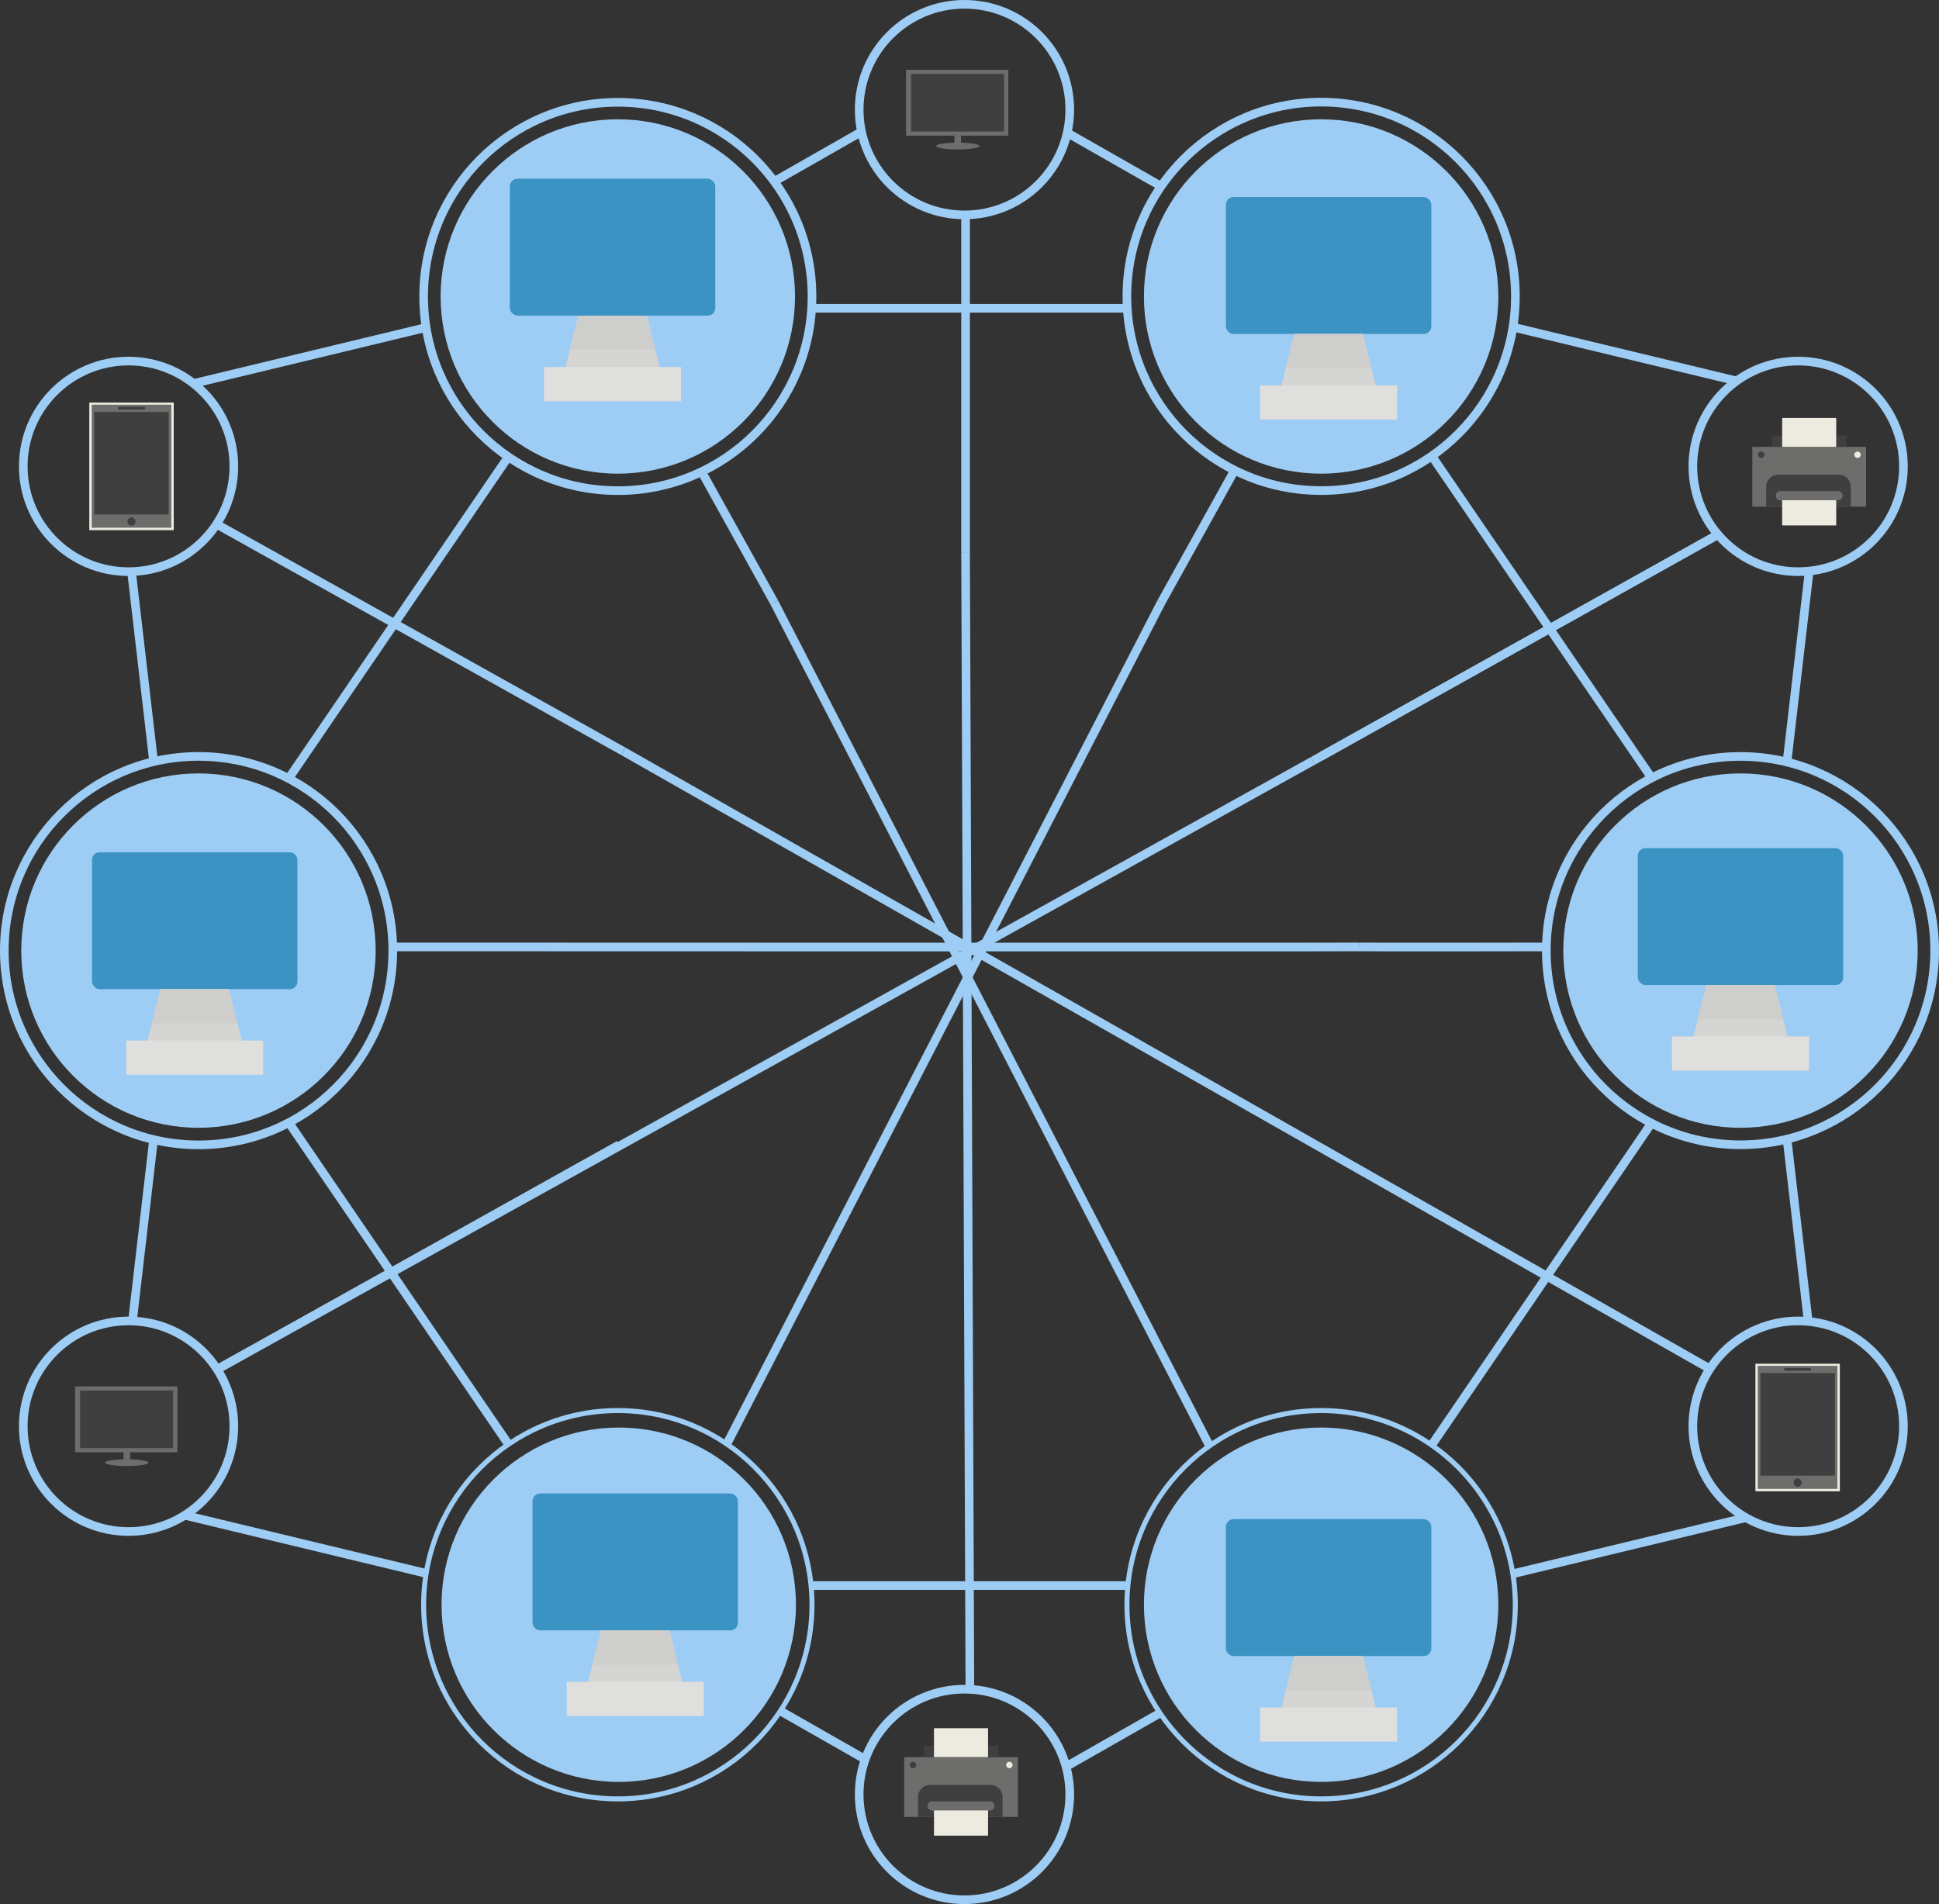 <svg xmlns="http://www.w3.org/2000/svg" width="336.5" height="330.456" viewBox="0 0 336.5 330.456">
  <rect x="0" y="0" width="336.5" height="330.456" fill="#333333" stroke="none"/>
  <g id="Grupo_895801" data-name="Grupo 895801" transform="translate(-269.25 -6154.737)">
    <g id="Grupo_894594" data-name="Grupo 894594" transform="translate(52.572 6028.792)">
      <circle id="Elipse_7296" data-name="Elipse 7296" cx="30.751" cy="30.751" r="30.751" transform="translate(220.366 260.172)" fill="#9dcdf4"/>
      <circle id="Elipse_7297" data-name="Elipse 7297" cx="33.708" cy="33.708" r="33.708" transform="translate(217.428 257.221)" fill="none" stroke="#9dcdf4" stroke-miterlimit="10.003" stroke-width="1.5"/>
      <circle id="Elipse_7298" data-name="Elipse 7298" cx="33.698" cy="33.698" r="33.698" transform="translate(290.198 143.701)" fill="none" stroke="#9dcdf4" stroke-miterlimit="10" stroke-width="1.5"/>
      <circle id="Elipse_7299" data-name="Elipse 7299" cx="33.709" cy="33.709" r="33.709" transform="translate(412.244 143.669)" fill="none" stroke="#9dcdf4" stroke-miterlimit="10.003" stroke-width="1.5"/>
      <circle id="Elipse_7300" data-name="Elipse 7300" cx="18.273" cy="18.273" r="18.273" transform="translate(510.462 188.611)" fill="none" stroke="#9dcdf4" stroke-miterlimit="10" stroke-width="1.5"/>
      <circle id="Elipse_7301" data-name="Elipse 7301" cx="18.273" cy="18.273" r="18.273" transform="translate(510.461 355.196)" fill="none" stroke="#9dcdf4" stroke-miterlimit="10" stroke-width="1.5"/>
      <circle id="Elipse_7302" data-name="Elipse 7302" cx="18.273" cy="18.273" r="18.273" transform="translate(365.783 419.105)" fill="none" stroke="#9dcdf4" stroke-miterlimit="10" stroke-width="1.5"/>
      <circle id="Elipse_7303" data-name="Elipse 7303" cx="18.273" cy="18.273" r="18.273" transform="translate(365.783 126.695)" fill="none" stroke="#9dcdf4" stroke-miterlimit="10" stroke-width="1.5"/>
      <circle id="Elipse_7304" data-name="Elipse 7304" cx="18.273" cy="18.273" r="18.273" transform="translate(220.715 188.611)" fill="none" stroke="#9dcdf4" stroke-miterlimit="10" stroke-width="1.5"/>
      <circle id="Elipse_7305" data-name="Elipse 7305" cx="18.273" cy="18.273" r="18.273" transform="translate(220.715 355.196)" fill="none" stroke="#9dcdf4" stroke-miterlimit="10" stroke-width="1.5"/>
      <circle id="Elipse_7306" data-name="Elipse 7306" cx="33.698" cy="33.698" r="33.698" transform="translate(290.198 370.75)" fill="none" stroke="#9dcdf4" stroke-miterlimit="10" stroke-width="0.871"/>
      <circle id="Elipse_7307" data-name="Elipse 7307" cx="33.698" cy="33.698" r="33.698" transform="translate(412.252 370.75)" fill="none" stroke="#9dcdf4" stroke-miterlimit="10" stroke-width="0.871"/>
      <circle id="Elipse_7308" data-name="Elipse 7308" cx="33.698" cy="33.698" r="33.698" transform="translate(485.031 257.225)" fill="none" stroke="#9dcdf4" stroke-miterlimit="10" stroke-width="1.5"/>
      <circle id="Elipse_7309" data-name="Elipse 7309" cx="30.751" cy="30.751" r="30.751" transform="translate(293.306 373.697)" fill="#9dcdf4"/>
      <circle id="Elipse_7310" data-name="Elipse 7310" cx="30.751" cy="30.751" r="30.751" transform="translate(293.145 146.647)" fill="#9dcdf4"/>
      <circle id="Elipse_7311" data-name="Elipse 7311" cx="30.751" cy="30.751" r="30.751" transform="translate(487.978 260.172)" fill="#9dcdf4"/>
      <circle id="Elipse_7312" data-name="Elipse 7312" cx="30.751" cy="30.751" r="30.751" transform="translate(415.199 373.696)" fill="#9dcdf4"/>
      <circle id="Elipse_7313" data-name="Elipse 7313" cx="30.751" cy="30.751" r="30.751" transform="translate(415.199 146.647)" fill="#9dcdf4"/>
      <g id="Grupo_894555" data-name="Grupo 894555" transform="translate(229.711 366.559)">
        <rect id="Rectángulo_299168" data-name="Rectángulo 299168" width="17.755" height="11.429" fill="#6d6d6c"/>
        <rect id="Rectángulo_299169" data-name="Rectángulo 299169" width="16.147" height="10.004" transform="translate(0.872 0.713)" fill="#3f3f3f"/>
        <path id="Trazado_659204" data-name="Trazado 659204" d="M232.78,240.082c0,.325-1.688.589-3.77.589s-3.77-.264-3.77-.589,1.688-.586,3.77-.586S232.78,239.758,232.78,240.082Z" transform="translate(-220.034 -226.851)" fill="#6d6d6c"/>
        <path id="Trazado_659205" data-name="Trazado 659205" d="M227.241,241h0a.572.572,0,0,1-.569-.569V239.32a.57.57,0,0,1,.569-.566h0a.568.568,0,0,1,.566.566v1.115A.572.572,0,0,1,227.241,241Z" transform="translate(-218.262 -227.77)" fill="#6d6d6c"/>
      </g>
      <g id="Grupo_894606" data-name="Grupo 894606" transform="translate(232.176 195.812)">
        <rect id="Rectángulo_299170" data-name="Rectángulo 299170" width="14.652" height="22.143" fill="#edebdf"/>
        <rect id="Rectángulo_299171" data-name="Rectángulo 299171" width="13.813" height="21.352" transform="translate(0.419 0.37)" fill="#6d6d6c"/>
        <rect id="Rectángulo_299172" data-name="Rectángulo 299172" width="12.927" height="17.807" transform="translate(0.862 1.62)" fill="#3f3f3f"/>
        <path id="Trazado_659206" data-name="Trazado 659206" d="M230.737,158.376h-4.271a.239.239,0,0,1-.237-.237h0a.239.239,0,0,1,.237-.237h4.271a.239.239,0,0,1,.237.237h0A.239.239,0,0,1,230.737,158.376Z" transform="translate(-221.276 -157.162)" fill="#3f3f3f"/>
        <path id="Trazado_659207" data-name="Trazado 659207" d="M226.971,167.187a.712.712,0,1,1,.712.71h0A.712.712,0,0,1,226.971,167.187Z" transform="translate(-220.357 -146.546)" fill="#3f3f3f"/>
      </g>
      <g id="Grupo_894558" data-name="Grupo 894558" transform="translate(520.782 198.484)">
        <rect id="Rectángulo_299180" data-name="Rectángulo 299180" width="19.739" height="10.378" transform="translate(0 5.013)" fill="#6d6d6c"/>
        <rect id="Rectángulo_299181" data-name="Rectángulo 299181" width="12.956" height="1.974" transform="translate(3.391 3.039)" fill="#3f3f3f"/>
        <rect id="Rectángulo_299182" data-name="Rectángulo 299182" width="9.384" height="5.013" transform="translate(5.177)" fill="#edebdf"/>
        <path id="Rectángulo_299183" data-name="Rectángulo 299183" d="M356.119,163.16H366.6a2.1,2.1,0,0,1,2.1,2.1h0v3.45h-14.68v-3.45a2.1,2.1,0,0,1,2.1-2.1Z" transform="translate(-351.612 -153.321)" fill="#3f3f3f"/>
        <rect id="Rectángulo_299184" data-name="Rectángulo 299184" width="9.384" height="5.013" transform="translate(5.177 13.632)" fill="#edebdf"/>
        <path id="Trazado_659219" data-name="Trazado 659219" d="M365.566,166.02H355.553a.794.794,0,0,1-.792-.792h0a.793.793,0,0,1,.792-.79h10.013a.793.793,0,0,1,.792.79h0A.794.794,0,0,1,365.566,166.02Z" transform="translate(-350.69 -151.739)" fill="#6d6d6c"/>
        <path id="Trazado_659220" data-name="Trazado 659220" d="M354.493,161.924a.555.555,0,1,1-.555-.555.555.555,0,0,1,.555.555Z" transform="translate(-352.397 -155.539)" fill="#3f3f3f"/>
        <path id="Trazado_659221" data-name="Trazado 659221" d="M361.961,161.924a.555.555,0,1,1-.555-.555.555.555,0,0,1,.555.555Z" transform="translate(-343.148 -155.539)" fill="#edebdf"/>
      </g>
      <g id="Grupo_894593" data-name="Grupo 894593" transform="translate(239.502 148.8)">
        <g id="Grupo_894577" data-name="Grupo 894577" transform="translate(45.315 59.007)">
          <path id="Trazado_659254" data-name="Trazado 659254" d="M415.339,199.773c-2.212.058-167.807,0-167.807,0" transform="translate(-247.532 -117.296)" fill="none" stroke="#9dcdf4" stroke-miterlimit="10" stroke-width="1.5"/>
          <line id="Línea_953" data-name="Línea 953" x2="12.605" y2="22.692" transform="translate(53.621)" fill="none" stroke="#9dcdf4" stroke-miterlimit="10" stroke-width="1.5"/>
          <line id="Línea_954" data-name="Línea 954" x1="75.383" y2="146.059" transform="translate(57.997 22.692)" fill="none" stroke="#9dcdf4" stroke-miterlimit="10" stroke-width="1.5"/>
        </g>
        <g id="Grupo_894578" data-name="Grupo 894578" transform="translate(111.54 59.007)">
          <path id="Trazado_659255" data-name="Trazado 659255" d="M322.495,199.773c2.212.058,32.4,0,32.4,0" transform="translate(-220.913 -117.296)" fill="none" stroke="#9dcdf4" stroke-miterlimit="10" stroke-width="1.5"/>
          <line id="Línea_955" data-name="Línea 955" x1="12.605" y2="22.692" transform="translate(67.153)" fill="none" stroke="#9dcdf4" stroke-miterlimit="10" stroke-width="1.5"/>
          <line id="Línea_956" data-name="Línea 956" x2="75.537" y2="146.372" transform="translate(0 22.692)" fill="none" stroke="#9dcdf4" stroke-miterlimit="10" stroke-width="1.5"/>
        </g>
        <g id="Grupo_894581" data-name="Grupo 894581" transform="translate(0.167 109.193)">
          <g id="Grupo_894579" data-name="Grupo 894579" transform="translate(14.693)">
            <line id="Línea_957" data-name="Línea 957" y1="38.979" x2="69.768" transform="translate(0 66.63)" fill="none" stroke="#9dcdf4" stroke-miterlimit="10" stroke-width="1.5"/>
            <line id="Línea_958" data-name="Línea 958" y1="105.609" x2="190.171" fill="none" stroke="#9dcdf4" stroke-miterlimit="10" stroke-width="1.5"/>
          </g>
          <g id="Grupo_894580" data-name="Grupo 894580" transform="translate(0 62.767)">
            <line id="Línea_959" data-name="Línea 959" x1="3.662" y2="31.483" transform="translate(0 2.953)" fill="none" stroke="#9dcdf4" stroke-miterlimit="10" stroke-width="1.5"/>
            <line id="Línea_960" data-name="Línea 960" x2="41.895" y2="10.089" transform="translate(9.071 68.16)" fill="none" stroke="#9dcdf4" stroke-miterlimit="10" stroke-width="1.5"/>
            <line id="Línea_961" data-name="Línea 961" x2="38.123" y2="55.842" transform="translate(27.122)" fill="none" stroke="#9dcdf4" stroke-miterlimit="10" stroke-width="1.5"/>
          </g>
        </g>
        <g id="Grupo_894584" data-name="Grupo 894584" transform="translate(85.367 107.548)">
          <g id="Grupo_894582" data-name="Grupo 894582">
            <line id="Línea_962" data-name="Línea 962" x1="188.708" y1="107.254" fill="none" stroke="#9dcdf4" stroke-miterlimit="10" stroke-width="1.5"/>
            <path id="Trazado_659256" data-name="Trazado 659256" d="M349.723,232.527" transform="translate(-161.017 -125.271)" fill="none" stroke="#9dcdf4" stroke-miterlimit="10" stroke-width="1.5"/>
          </g>
          <g id="Grupo_894583" data-name="Grupo 894583" transform="translate(140.36 64.412)">
            <line id="Línea_963" data-name="Línea 963" x2="3.662" y2="31.483" transform="translate(61.582 2.953)" fill="none" stroke="#9dcdf4" stroke-miterlimit="10" stroke-width="1.5"/>
            <line id="Línea_964" data-name="Línea 964" x1="40.165" y2="9.672" transform="translate(14.277 68.577)" fill="none" stroke="#9dcdf4" stroke-miterlimit="10" stroke-width="1.5"/>
            <line id="Línea_965" data-name="Línea 965" x1="38.123" y2="55.842" fill="none" stroke="#9dcdf4" stroke-miterlimit="10" stroke-width="1.5"/>
          </g>
        </g>
        <g id="Grupo_894587" data-name="Grupo 894587" transform="translate(205.032 33.98)">
          <g id="Grupo_894585" data-name="Grupo 894585" transform="translate(0 35.945)">
            <line id="Línea_966" data-name="Línea 966" x1="68.806" y2="38.442" transform="translate(1.478)" fill="none" stroke="#9dcdf4" stroke-miterlimit="10" stroke-width="1.5"/>
            <line id="Línea_967" data-name="Línea 967" x1="70.284" y2="39.268" fill="none" stroke="#9dcdf4" stroke-miterlimit="10" stroke-width="1.5"/>
          </g>
          <g id="Grupo_894586" data-name="Grupo 894586" transform="translate(20.695)">
            <line id="Línea_968" data-name="Línea 968" y1="33.019" x2="3.841" transform="translate(61.582 42.277)" fill="none" stroke="#9dcdf4" stroke-miterlimit="10" stroke-width="1.5"/>
            <line id="Línea_969" data-name="Línea 969" x1="38.543" y1="9.282" transform="translate(14.277)" fill="none" stroke="#9dcdf4" stroke-miterlimit="10" stroke-width="1.5"/>
            <line id="Línea_970" data-name="Línea 970" x1="38.123" y1="55.842" transform="translate(0 22.408)" fill="none" stroke="#9dcdf4" stroke-miterlimit="10" stroke-width="1.5"/>
          </g>
        </g>
        <g id="Grupo_894590" data-name="Grupo 894590" transform="translate(0 33.98)">
          <g id="Grupo_894588" data-name="Grupo 894588" transform="translate(15.018 34.282)">
            <line id="Línea_971" data-name="Línea 971" x2="70.348" y2="39.286" transform="translate(0.001)" fill="none" stroke="#9dcdf4" stroke-miterlimit="10" stroke-width="1.5"/>
            <path id="Trazado_659257" data-name="Trazado 659257" d="M234,167.064" transform="translate(-233.998 -167.063)" fill="none" stroke="#9dcdf4" stroke-miterlimit="10" stroke-width="1.5"/>
          </g>
          <g id="Grupo_894589" data-name="Grupo 894589">
            <line id="Línea_972" data-name="Línea 972" x1="3.83" y1="32.927" transform="translate(0 42.368)" fill="none" stroke="#9dcdf4" stroke-miterlimit="10" stroke-width="1.5"/>
            <line id="Línea_973" data-name="Línea 973" y1="9.672" x2="40.165" transform="translate(10.97)" fill="none" stroke="#9dcdf4" stroke-miterlimit="10" stroke-width="1.5"/>
            <line id="Línea_974" data-name="Línea 974" y1="55.842" x2="38.123" transform="translate(27.289 22.408)" fill="none" stroke="#9dcdf4" stroke-miterlimit="10" stroke-width="1.5"/>
          </g>
        </g>
        <g id="Grupo_894591" data-name="Grupo 894591" transform="translate(111.54)">
          <line id="Línea_975" data-name="Línea 975" y1="58.664" transform="translate(33.203 14.441)" fill="none" stroke="#9dcdf4" stroke-miterlimit="10" stroke-width="1.5"/>
          <line id="Línea_976" data-name="Línea 976" y1="8.634" x2="15.143" fill="none" stroke="#9dcdf4" stroke-miterlimit="10" stroke-width="1.5"/>
          <line id="Línea_977" data-name="Línea 977" x1="16.228" y1="9.253" transform="translate(50.925 0.231)" fill="none" stroke="#9dcdf4" stroke-miterlimit="10" stroke-width="1.5"/>
          <line id="Línea_978" data-name="Línea 978" x2="54.723" transform="translate(6.487 30.649)" fill="none" stroke="#9dcdf4" stroke-miterlimit="10" stroke-width="1.5"/>
        </g>
        <g id="Grupo_894592" data-name="Grupo 894592" transform="translate(112.603 73.104)">
          <line id="Línea_979" data-name="Línea 979" x2="0.747" y2="197.201" transform="translate(32.141)" fill="none" stroke="#9dcdf4" stroke-miterlimit="10" stroke-width="1.5"/>
          <line id="Línea_980" data-name="Línea 980" x1="16.514" y2="9.416" transform="translate(49.577 201.228)" fill="none" stroke="#9dcdf4" stroke-miterlimit="10" stroke-width="1.5"/>
          <line id="Línea_981" data-name="Línea 981" x2="14.72" y2="8.393" transform="translate(0 200.984)" fill="none" stroke="#9dcdf4" stroke-miterlimit="10" stroke-width="1.5"/>
          <line id="Línea_982" data-name="Línea 982" x1="54.821" transform="translate(5.49 179.213)" fill="none" stroke="#9dcdf4" stroke-miterlimit="10" stroke-width="1.5"/>
        </g>
      </g>
      <g id="Grupo_894607" data-name="Grupo 894607" transform="translate(305.158 156.957)">
        <rect id="Rectángulo_299207" data-name="Rectángulo 299207" width="35.65" height="23.766" rx="1.327" fill="#3b93c4"/>
        <path id="Trazado_659356" data-name="Trazado 659356" d="M278.425,162.713H260.6l2.973-11.882h11.882Z" transform="translate(-251.688 -127.063)" fill="#d5d5d3"/>
        <path id="Trazado_659357" data-name="Trazado 659357" d="M259.273,154.812H283.04v5.941H259.273Z" transform="translate(-253.332 -122.133)" fill="#dfdfdd"/>
        <path id="Trazado_659358" data-name="Trazado 659358" d="M276.119,156.772H261.264l1.486-5.941h11.882Z" transform="translate(-250.866 -127.063)" fill="#cececc"/>
      </g>
      <g id="Grupo_894608" data-name="Grupo 894608" transform="translate(429.424 160.139)">
        <rect id="Rectángulo_299208" data-name="Rectángulo 299208" width="35.65" height="23.766" rx="1.327" fill="#3b93c4"/>
        <path id="Trazado_659359" data-name="Trazado 659359" d="M333.936,164.134H316.113l2.971-11.882h11.882Z" transform="translate(-307.2 -128.485)" fill="#d5d5d3"/>
        <path id="Trazado_659360" data-name="Trazado 659360" d="M314.785,156.233h23.767v5.943H314.785Z" transform="translate(-308.844 -123.555)" fill="#dfdfdd"/>
        <path id="Trazado_659361" data-name="Trazado 659361" d="M331.631,158.193H316.776l1.486-5.941h11.882Z" transform="translate(-306.378 -128.485)" fill="#cececc"/>
      </g>
      <g id="Grupo_894609" data-name="Grupo 894609" transform="translate(500.905 273.136)">
        <rect id="Rectángulo_299209" data-name="Rectángulo 299209" width="35.65" height="23.766" rx="1.327" fill="#3b93c4"/>
        <path id="Trazado_659362" data-name="Trazado 659362" d="M365.869,214.614H348.044l2.973-11.884H362.9Z" transform="translate(-339.132 -178.964)" fill="#d5d5d3"/>
        <path id="Trazado_659363" data-name="Trazado 659363" d="M346.717,206.711h23.767v5.943H346.717Z" transform="translate(-340.776 -174.033)" fill="#dfdfdd"/>
        <path id="Trazado_659364" data-name="Trazado 659364" d="M363.563,208.671H348.708l1.486-5.941h11.882Z" transform="translate(-338.31 -178.964)" fill="#cececc"/>
      </g>
      <g id="Grupo_894610" data-name="Grupo 894610" transform="translate(232.647 273.857)">
        <rect id="Rectángulo_299210" data-name="Rectángulo 299210" width="35.65" height="23.766" rx="1.327" fill="#3b93c4"/>
        <path id="Trazado_659365" data-name="Trazado 659365" d="M246.033,214.936H228.208l2.971-11.884h11.884Z" transform="translate(-219.295 -179.286)" fill="#d5d5d3"/>
        <path id="Trazado_659366" data-name="Trazado 659366" d="M226.881,207.033h23.767v5.943H226.881Z" transform="translate(-220.939 -174.355)" fill="#dfdfdd"/>
        <path id="Trazado_659367" data-name="Trazado 659367" d="M243.725,208.993H228.872l1.484-5.941h11.884Z" transform="translate(-218.473 -179.286)" fill="#cececc"/>
      </g>
      <g id="Grupo_894611" data-name="Grupo 894611" transform="translate(309.09 385.138)">
        <rect id="Rectángulo_299211" data-name="Rectángulo 299211" width="35.65" height="23.766" rx="1.327" fill="#3b93c4"/>
        <path id="Trazado_659368" data-name="Trazado 659368" d="M280.182,264.646H262.357l2.971-11.882h11.884Z" transform="translate(-253.444 -228.997)" fill="#d5d5d3"/>
        <path id="Trazado_659369" data-name="Trazado 659369" d="M261.03,256.745H284.8v5.941H261.03Z" transform="translate(-255.088 -224.067)" fill="#dfdfdd"/>
        <path id="Trazado_659370" data-name="Trazado 659370" d="M277.875,258.705H263.02l1.486-5.941h11.884Z" transform="translate(-252.623 -228.997)" fill="#cececc"/>
      </g>
      <g id="Grupo_894612" data-name="Grupo 894612" transform="translate(521.316 362.62)">
        <rect id="Rectángulo_299170-2" data-name="Rectángulo 299170" width="14.652" height="22.143" transform="translate(0)" fill="#edebdf"/>
        <rect id="Rectángulo_299171-2" data-name="Rectángulo 299171" width="13.813" height="21.352" transform="translate(0.419 0.37)" fill="#6d6d6c"/>
        <rect id="Rectángulo_299172-2" data-name="Rectángulo 299172" width="12.927" height="17.807" transform="translate(0.862 1.62)" fill="#3f3f3f"/>
        <path id="Trazado_659206-2" data-name="Trazado 659206" d="M359.9,232.892h-4.271a.236.236,0,0,1-.237-.237h0a.239.239,0,0,1,.237-.237H359.9a.242.242,0,0,1,.237.237h0A.239.239,0,0,1,359.9,232.892Z" transform="translate(-350.44 -231.679)" fill="#3f3f3f"/>
        <path id="Trazado_659207-2" data-name="Trazado 659207" d="M356.136,241.7a.712.712,0,1,1,.712.712h0A.711.711,0,0,1,356.136,241.7Z" transform="translate(-349.521 -221.061)" fill="#3f3f3f"/>
      </g>
      <g id="Grupo_894555-2" data-name="Grupo 894555" transform="translate(373.911 138.058)">
        <rect id="Rectángulo_299168-2" data-name="Rectángulo 299168" width="17.755" height="11.429" fill="#6d6d6c"/>
        <rect id="Rectángulo_299169-2" data-name="Rectángulo 299169" width="16.147" height="10.004" transform="translate(0.872 0.713)" fill="#3f3f3f"/>
        <path id="Trazado_659204-2" data-name="Trazado 659204" d="M297.2,138.006c0,.325-1.688.589-3.77.589s-3.767-.264-3.767-.589,1.686-.587,3.767-.587S297.2,137.682,297.2,138.006Z" transform="translate(-284.451 -124.774)" fill="#6d6d6c"/>
        <path id="Trazado_659205-2" data-name="Trazado 659205" d="M291.658,138.925h0a.569.569,0,0,1-.569-.566v-1.115a.569.569,0,0,1,.569-.566h0a.566.566,0,0,1,.566.566v1.115A.566.566,0,0,1,291.658,138.925Z" transform="translate(-282.68 -125.693)" fill="#6d6d6c"/>
      </g>
      <g id="Grupo_894558-2" data-name="Grupo 894558" transform="translate(373.587 425.881)">
        <rect id="Rectángulo_299180-2" data-name="Rectángulo 299180" width="19.739" height="10.378" transform="translate(0 5.013)" fill="#6d6d6c"/>
        <rect id="Rectángulo_299181-2" data-name="Rectángulo 299181" width="12.956" height="1.974" transform="translate(3.391 3.039)" fill="#3f3f3f"/>
        <rect id="Rectángulo_299182-2" data-name="Rectángulo 299182" width="9.384" height="5.013" transform="translate(5.178)" fill="#edebdf"/>
        <path id="Rectángulo_299183-2" data-name="Rectángulo 299183" d="M290.364,264.743h10.479a2.1,2.1,0,0,1,2.1,2.1h0v3.45h-14.68v-3.45a2.1,2.1,0,0,1,2.1-2.1Z" transform="translate(-285.857 -254.903)" fill="#3f3f3f"/>
        <rect id="Rectángulo_299184-2" data-name="Rectángulo 299184" width="9.384" height="5.013" transform="translate(5.178 13.632)" fill="#edebdf"/>
        <path id="Trazado_659219-2" data-name="Trazado 659219" d="M299.811,267.6H289.8a.8.8,0,0,1-.792-.792h0a.793.793,0,0,1,.792-.79h10.013a.79.79,0,0,1,.79.79h0A.792.792,0,0,1,299.811,267.6Z" transform="translate(-284.935 -253.322)" fill="#6d6d6c"/>
        <path id="Trazado_659220-2" data-name="Trazado 659220" d="M288.738,263.507a.555.555,0,1,1-.555-.555.555.555,0,0,1,.555.555Z" transform="translate(-286.642 -257.122)" fill="#3f3f3f"/>
        <path id="Trazado_659221-2" data-name="Trazado 659221" d="M296.208,263.507a.556.556,0,1,1-.555-.555.555.555,0,0,1,.555.555Z" transform="translate(-277.394 -257.122)" fill="#edebdf"/>
      </g>
      <g id="Grupo_894613" data-name="Grupo 894613" transform="translate(429.424 389.594)">
        <rect id="Rectángulo_299212" data-name="Rectángulo 299212" width="35.65" height="23.766" rx="1.327" fill="#3b93c4"/>
        <path id="Trazado_659371" data-name="Trazado 659371" d="M333.936,266.638H316.113l2.971-11.884h11.882Z" transform="translate(-307.2 -230.989)" fill="#d5d5d3"/>
        <path id="Trazado_659372" data-name="Trazado 659372" d="M314.785,258.736h23.767v5.941H314.785Z" transform="translate(-308.844 -226.057)" fill="#dfdfdd"/>
        <path id="Trazado_659373" data-name="Trazado 659373" d="M331.631,260.7H316.776l1.486-5.943h11.882Z" transform="translate(-306.378 -230.989)" fill="#cececc"/>
      </g>
    </g>
  </g>
</svg>

